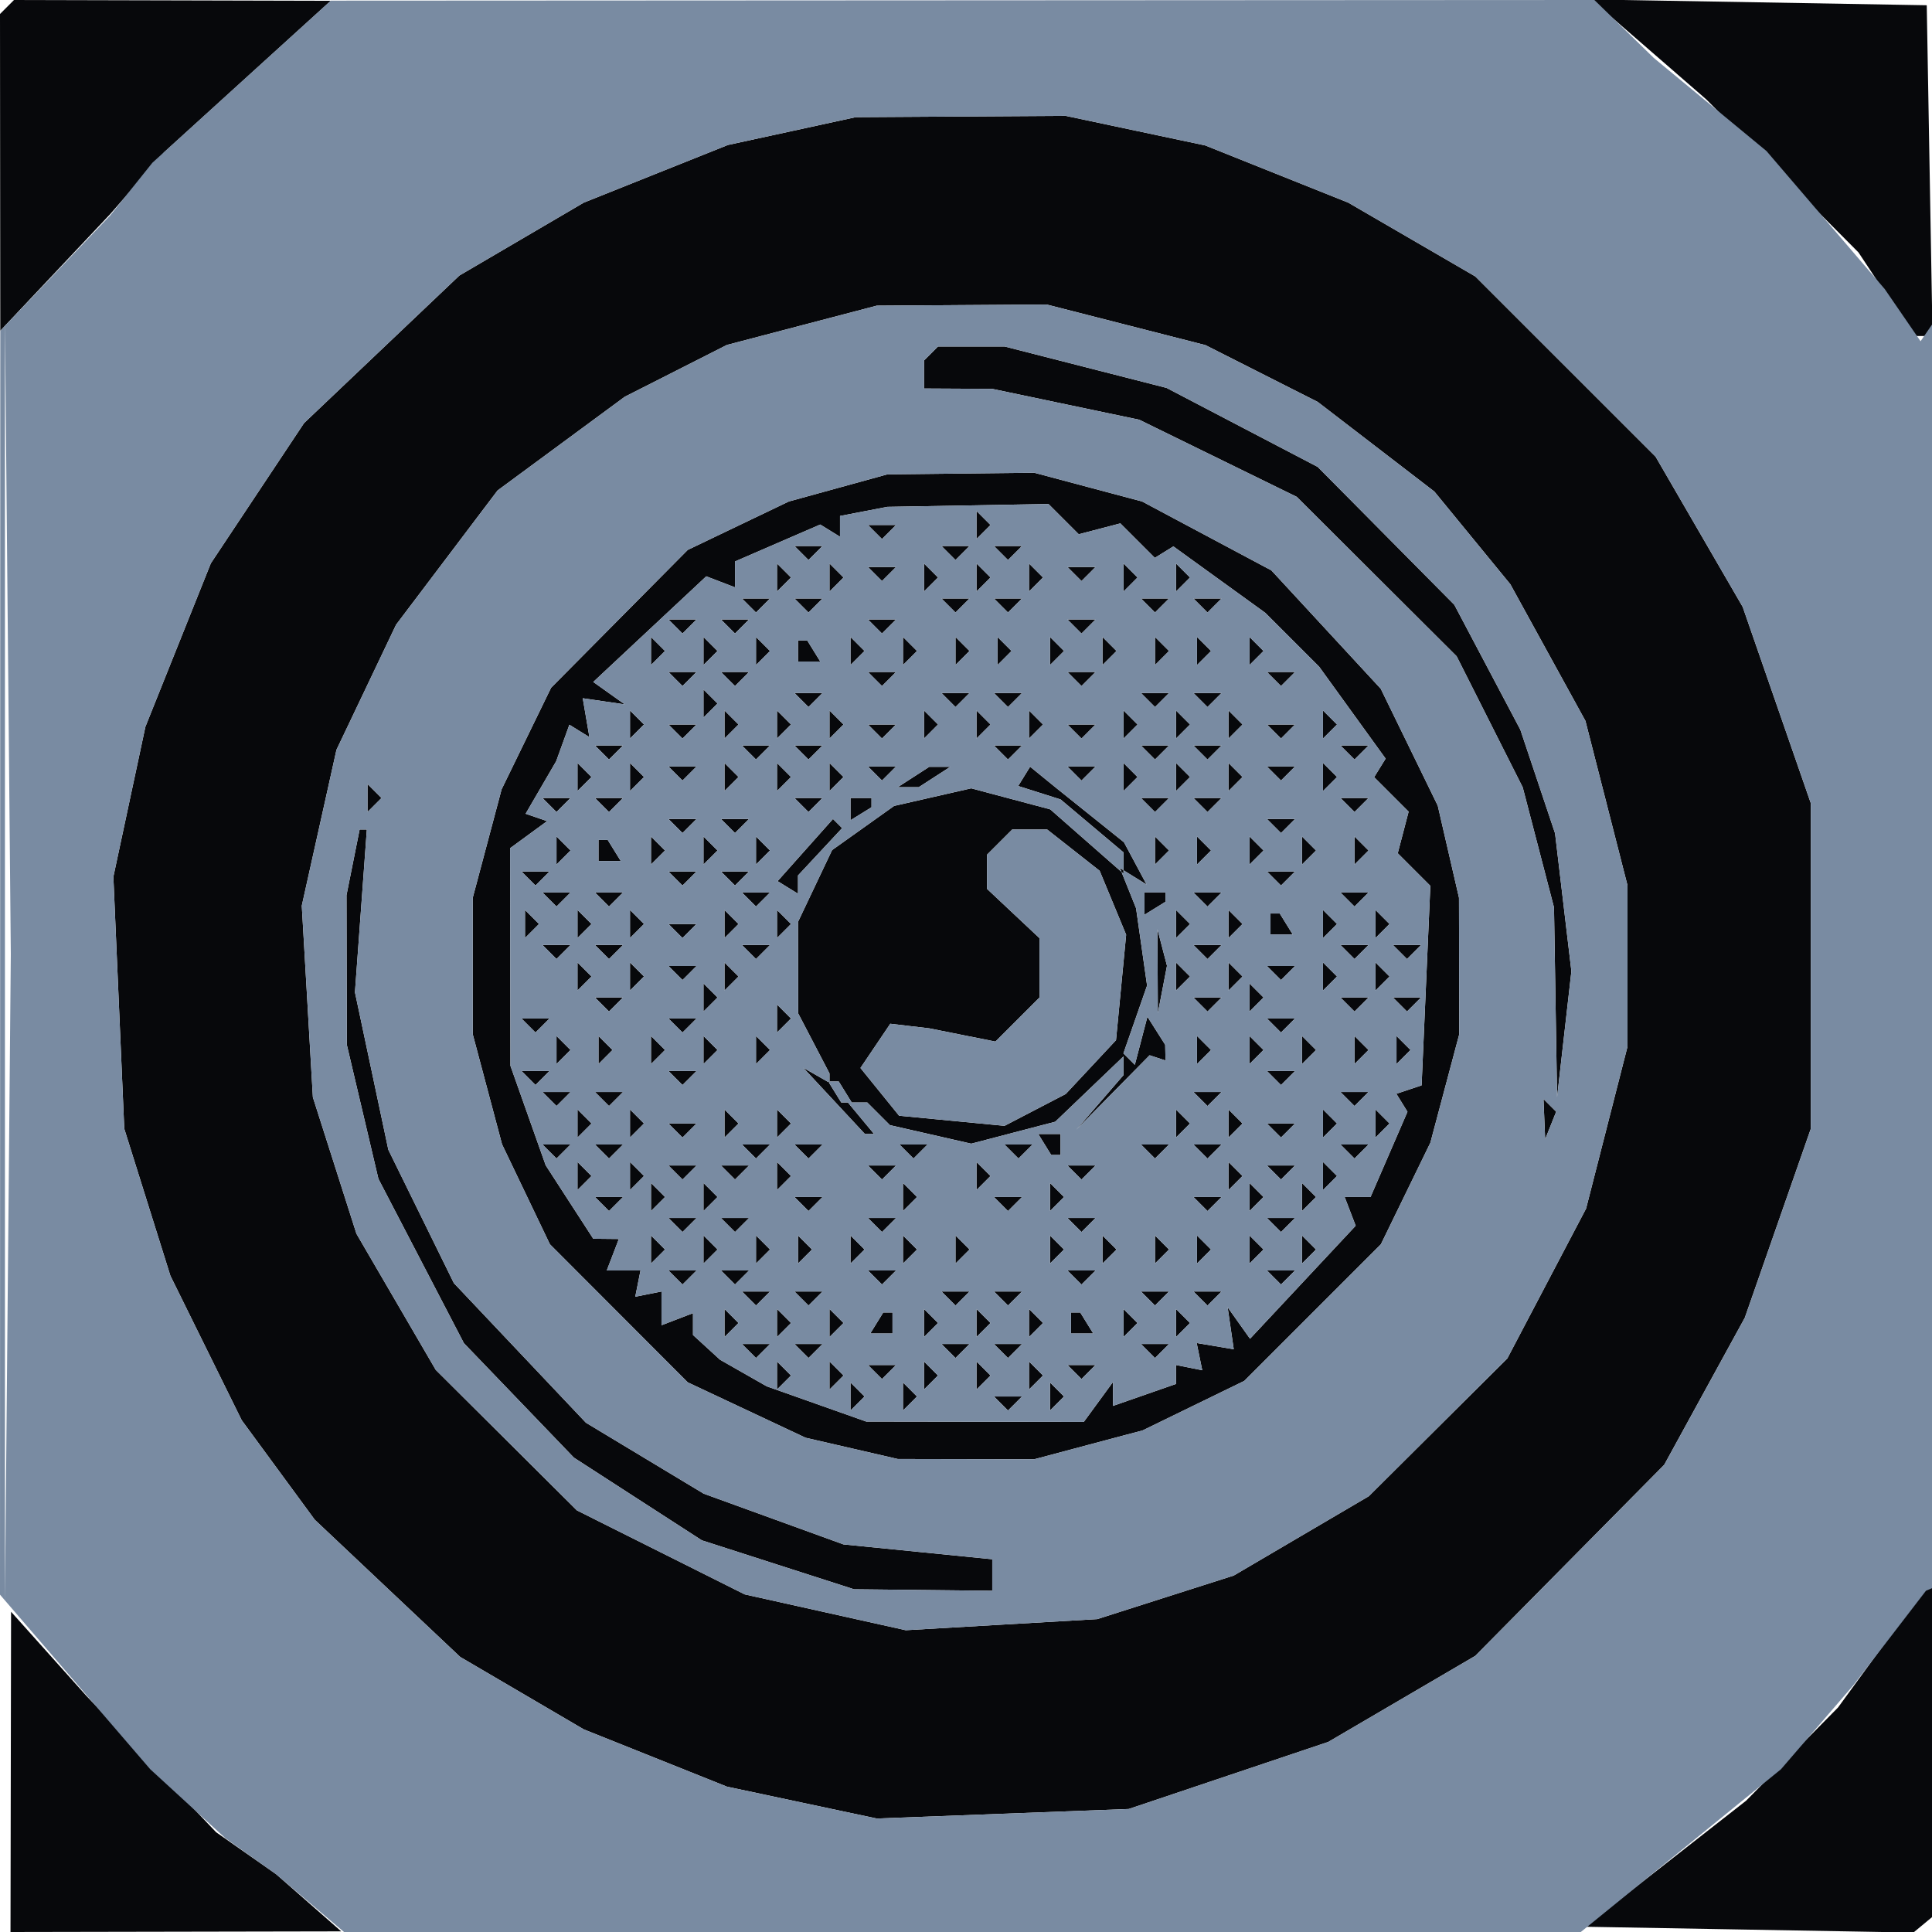 <svg xmlns="http://www.w3.org/2000/svg" width="184" height="184" viewBox="0 0 184 184" version="1.1"><path d="M 0.667 0.667 L -0 1.333 0.013 16.417 L 0.027 31.500 5.263 25.943 L 10.500 20.385 13.063 17.443 L 15.627 14.500 23.563 7.287 L 31.500 0.075 16.417 0.037 L 1.333 0 0.667 0.667 M 157.022 4.705 L 162.500 9.463 169.750 16.752 L 176.999 24.041 179.632 28.021 L 182.266 32 183.158 32 L 184.051 32 183.775 16.250 L 183.500 0.500 167.522 0.223 L 151.544 -0.053 157.022 4.705 M 75.408 12.484 L 69.316 13.810 62.458 16.554 L 55.600 19.297 49.676 22.769 L 43.752 26.241 36.355 33.267 L 28.958 40.294 24.519 46.971 L 20.080 53.648 16.964 61.430 L 13.848 69.213 12.323 76.356 L 10.798 83.500 11.317 95.500 L 11.836 107.500 14.032 114.500 L 16.228 121.500 19.623 128.379 L 23.019 135.258 26.497 139.996 L 29.976 144.735 36.903 151.270 L 43.831 157.805 49.715 161.254 L 55.600 164.703 62.415 167.429 L 69.230 170.156 76.365 171.674 L 83.500 173.192 95.500 172.738 L 107.500 172.284 117 169.091 L 126.500 165.898 133.500 161.800 L 140.500 157.702 149.500 148.601 L 158.500 139.500 162.336 132.500 L 166.172 125.500 169.315 116.500 L 172.458 107.500 172.458 92 L 172.458 76.500 169.214 67.149 L 165.971 57.799 161.825 50.649 L 157.680 43.500 149.090 34.912 L 140.500 26.325 134.450 22.811 L 128.400 19.297 121.593 16.574 L 114.786 13.851 108.143 12.443 L 101.500 11.035 91.500 11.097 L 81.500 11.159 75.408 12.484 M 76.362 30.981 L 69.224 32.853 64.362 35.320 L 59.500 37.786 53.443 42.249 L 47.387 46.711 42.553 53.106 L 37.720 59.500 34.882 65.457 L 32.044 71.413 30.393 78.837 L 28.741 86.261 29.270 95.381 L 29.798 104.500 31.873 111 L 33.947 117.500 37.724 123.983 L 41.500 130.466 48.222 137.157 L 54.943 143.847 62.935 147.847 L 70.926 151.847 78.594 153.553 L 86.261 155.259 95.381 154.730 L 104.500 154.202 111 152.127 L 117.500 150.053 123.930 146.276 L 130.360 142.500 136.957 135.938 L 143.554 129.377 147.305 122.239 L 151.056 115.101 153.028 107.391 L 155 99.680 155 92 L 155 84.320 152.997 76.487 L 150.993 68.654 147.418 62.149 L 143.842 55.644 140.225 51.229 L 136.607 46.815 131.054 42.547 L 125.500 38.279 120.154 35.574 L 114.808 32.869 107.244 30.935 L 99.680 29 91.590 29.055 L 83.500 29.110 76.362 30.981 M 88.667 33.667 L 88 34.333 88 35.667 L 88 37 91.250 37.017 L 94.500 37.035 101.500 38.504 L 108.500 39.974 116 43.646 L 123.500 47.318 131.114 54.909 L 138.728 62.500 141.875 68.743 L 145.022 74.986 146.511 80.703 L 148 86.420 148.147 95.460 L 148.294 104.500 148.975 98.500 L 149.657 92.500 148.879 85.934 L 148.101 79.367 146.449 74.434 L 144.797 69.500 141.652 63.549 L 138.507 57.598 132.004 51.035 L 125.500 44.471 118.300 40.708 L 111.101 36.944 103.391 34.972 L 95.680 33 92.507 33 L 89.333 33 88.667 33.667 M 79.813 46.470 L 75.126 47.761 70.313 50.066 L 65.500 52.372 58.992 58.936 L 52.485 65.500 50.129 70.336 L 47.773 75.173 46.399 80.336 L 45.024 85.500 45.024 92 L 45.024 98.500 46.420 103.744 L 47.816 108.988 50.094 113.744 L 52.372 118.500 58.936 125.076 L 65.500 131.652 71.112 134.290 L 76.724 136.928 81.112 137.939 L 85.500 138.951 92 138.964 L 98.500 138.976 103.664 137.601 L 108.827 136.227 113.664 133.871 L 118.500 131.515 125.008 125.008 L 131.515 118.500 133.871 113.664 L 136.227 108.827 137.601 103.664 L 138.976 98.500 138.964 92 L 138.951 85.500 137.940 81.115 L 136.929 76.729 134.215 71.162 L 131.500 65.594 126.292 59.959 L 121.084 54.323 114.924 51.040 L 108.763 47.757 103.632 46.390 L 98.500 45.024 91.500 45.101 L 84.500 45.179 79.813 46.470 M 82.250 48.706 L 80 49.139 80 50.129 L 80 51.118 79.059 50.536 L 78.118 49.955 74.059 51.713 L 70 53.472 70 54.705 L 70 55.937 68.631 55.412 L 67.263 54.887 61.881 59.918 L 56.500 64.949 58 66.016 L 59.500 67.083 57.500 66.792 L 55.500 66.500 55.817 68.350 L 56.134 70.201 55.181 69.612 L 54.227 69.022 53.598 70.761 L 52.968 72.500 51.513 75 L 50.059 77.500 51.082 77.851 L 52.106 78.202 50.343 79.491 L 48.580 80.780 48.596 91.140 L 48.612 101.500 50.291 106.242 L 51.971 110.983 54.235 114.479 L 56.500 117.975 57.719 117.988 L 58.937 118 58.362 119.500 L 57.786 121 59.393 121 L 61 121 60.750 122.250 L 60.500 123.500 61.750 123.250 L 63 123 63 124.607 L 63 126.214 64.500 125.638 L 66 125.063 66 126.103 L 66 127.143 67.289 128.321 L 68.577 129.500 70.801 130.766 L 73.024 132.032 77.762 133.710 L 82.500 135.388 92.860 135.404 L 103.220 135.420 104.610 133.519 L 106 131.618 106 132.757 L 106 133.896 109 132.850 L 112 131.804 112 130.902 L 112 130 113.250 130.250 L 114.500 130.500 114.234 129.203 L 113.968 127.905 115.734 128.203 L 117.500 128.500 117.208 126.500 L 116.917 124.500 117.984 126 L 119.051 127.500 124.082 122.119 L 129.113 116.737 128.588 115.369 L 128.063 114 129.295 114 L 130.528 114 132.287 109.941 L 134.045 105.882 133.516 105.026 L 132.988 104.171 134.189 103.770 L 135.391 103.370 135.807 93.867 L 136.223 84.365 134.671 82.814 L 133.119 81.262 133.637 79.280 L 134.155 77.298 132.514 75.657 L 130.872 74.015 131.418 73.133 L 131.964 72.250 128.801 67.875 L 125.638 63.500 123.069 60.931 L 120.500 58.362 116.125 55.199 L 111.750 52.036 110.867 52.582 L 109.985 53.128 108.343 51.486 L 106.702 49.845 104.720 50.363 L 102.738 50.881 101.298 49.441 L 99.857 48 92.179 48.136 L 84.500 48.272 82.250 48.706 M 93 50 L 93 51.333 93.667 50.667 L 94.333 50 93.667 49.333 L 93 48.667 93 50 M 83.333 50.667 L 84 51.333 84.667 50.667 L 85.333 50 84 50 L 82.667 50 83.333 50.667 M 76.333 52.667 L 77 53.333 77.667 52.667 L 78.333 52 77 52 L 75.667 52 76.333 52.667 M 90.333 52.667 L 91 53.333 91.667 52.667 L 92.333 52 91 52 L 89.667 52 90.333 52.667 M 95.333 52.667 L 96 53.333 96.667 52.667 L 97.333 52 96 52 L 94.667 52 95.333 52.667 M 74 55 L 74 56.333 74.667 55.667 L 75.333 55 74.667 54.333 L 74 53.667 74 55 M 79 55 L 79 56.333 79.667 55.667 L 80.333 55 79.667 54.333 L 79 53.667 79 55 M 83.333 54.667 L 84 55.333 84.667 54.667 L 85.333 54 84 54 L 82.667 54 83.333 54.667 M 88 55 L 88 56.333 88.667 55.667 L 89.333 55 88.667 54.333 L 88 53.667 88 55 M 93 55 L 93 56.333 93.667 55.667 L 94.333 55 93.667 54.333 L 93 53.667 93 55 M 98 55 L 98 56.333 98.667 55.667 L 99.333 55 98.667 54.333 L 98 53.667 98 55 M 102.333 54.667 L 103 55.333 103.667 54.667 L 104.333 54 103 54 L 101.667 54 102.333 54.667 M 107 55 L 107 56.333 107.667 55.667 L 108.333 55 107.667 54.333 L 107 53.667 107 55 M 112 55 L 112 56.333 112.667 55.667 L 113.333 55 112.667 54.333 L 112 53.667 112 55 M 71.333 57.667 L 72 58.333 72.667 57.667 L 73.333 57 72 57 L 70.667 57 71.333 57.667 M 76.333 57.667 L 77 58.333 77.667 57.667 L 78.333 57 77 57 L 75.667 57 76.333 57.667 M 90.333 57.667 L 91 58.333 91.667 57.667 L 92.333 57 91 57 L 89.667 57 90.333 57.667 M 95.333 57.667 L 96 58.333 96.667 57.667 L 97.333 57 96 57 L 94.667 57 95.333 57.667 M 109.333 57.667 L 110 58.333 110.667 57.667 L 111.333 57 110 57 L 108.667 57 109.333 57.667 M 114.333 57.667 L 115 58.333 115.667 57.667 L 116.333 57 115 57 L 113.667 57 114.333 57.667 M 64.333 59.667 L 65 60.333 65.667 59.667 L 66.333 59 65 59 L 63.667 59 64.333 59.667 M 69.333 59.667 L 70 60.333 70.667 59.667 L 71.333 59 70 59 L 68.667 59 69.333 59.667 M 83.333 59.667 L 84 60.333 84.667 59.667 L 85.333 59 84 59 L 82.667 59 83.333 59.667 M 102.333 59.667 L 103 60.333 103.667 59.667 L 104.333 59 103 59 L 101.667 59 102.333 59.667 M 62 62 L 62 63.333 62.667 62.667 L 63.333 62 62.667 61.333 L 62 60.667 62 62 M 67 62 L 67 63.333 67.667 62.667 L 68.333 62 67.667 61.333 L 67 60.667 67 62 M 72 62 L 72 63.333 72.667 62.667 L 73.333 62 72.667 61.333 L 72 60.667 72 62 M 76 62 L 76 63 77.059 63 L 78.118 63 77.500 62 L 76.882 61 76.441 61 L 76 61 76 62 M 81 62 L 81 63.333 81.667 62.667 L 82.333 62 81.667 61.333 L 81 60.667 81 62 M 86 62 L 86 63.333 86.667 62.667 L 87.333 62 86.667 61.333 L 86 60.667 86 62 M 91 62 L 91 63.333 91.667 62.667 L 92.333 62 91.667 61.333 L 91 60.667 91 62 M 95 62 L 95 63.333 95.667 62.667 L 96.333 62 95.667 61.333 L 95 60.667 95 62 M 100 62 L 100 63.333 100.667 62.667 L 101.333 62 100.667 61.333 L 100 60.667 100 62 M 105 62 L 105 63.333 105.667 62.667 L 106.333 62 105.667 61.333 L 105 60.667 105 62 M 110 62 L 110 63.333 110.667 62.667 L 111.333 62 110.667 61.333 L 110 60.667 110 62 M 114 62 L 114 63.333 114.667 62.667 L 115.333 62 114.667 61.333 L 114 60.667 114 62 M 119 62 L 119 63.333 119.667 62.667 L 120.333 62 119.667 61.333 L 119 60.667 119 62 M 64.333 64.667 L 65 65.333 65.667 64.667 L 66.333 64 65 64 L 63.667 64 64.333 64.667 M 69.333 64.667 L 70 65.333 70.667 64.667 L 71.333 64 70 64 L 68.667 64 69.333 64.667 M 83.333 64.667 L 84 65.333 84.667 64.667 L 85.333 64 84 64 L 82.667 64 83.333 64.667 M 102.333 64.667 L 103 65.333 103.667 64.667 L 104.333 64 103 64 L 101.667 64 102.333 64.667 M 121.333 64.667 L 122 65.333 122.667 64.667 L 123.333 64 122 64 L 120.667 64 121.333 64.667 M 67 67 L 67 68.333 67.667 67.667 L 68.333 67 67.667 66.333 L 67 65.667 67 67 M 76.333 66.667 L 77 67.333 77.667 66.667 L 78.333 66 77 66 L 75.667 66 76.333 66.667 M 90.333 66.667 L 91 67.333 91.667 66.667 L 92.333 66 91 66 L 89.667 66 90.333 66.667 M 95.333 66.667 L 96 67.333 96.667 66.667 L 97.333 66 96 66 L 94.667 66 95.333 66.667 M 109.333 66.667 L 110 67.333 110.667 66.667 L 111.333 66 110 66 L 108.667 66 109.333 66.667 M 114.333 66.667 L 115 67.333 115.667 66.667 L 116.333 66 115 66 L 113.667 66 114.333 66.667 M 60 69 L 60 70.333 60.667 69.667 L 61.333 69 60.667 68.333 L 60 67.667 60 69 M 69 69 L 69 70.333 69.667 69.667 L 70.333 69 69.667 68.333 L 69 67.667 69 69 M 74 69 L 74 70.333 74.667 69.667 L 75.333 69 74.667 68.333 L 74 67.667 74 69 M 79 69 L 79 70.333 79.667 69.667 L 80.333 69 79.667 68.333 L 79 67.667 79 69 M 88 69 L 88 70.333 88.667 69.667 L 89.333 69 88.667 68.333 L 88 67.667 88 69 M 93 69 L 93 70.333 93.667 69.667 L 94.333 69 93.667 68.333 L 93 67.667 93 69 M 98 69 L 98 70.333 98.667 69.667 L 99.333 69 98.667 68.333 L 98 67.667 98 69 M 107 69 L 107 70.333 107.667 69.667 L 108.333 69 107.667 68.333 L 107 67.667 107 69 M 112 69 L 112 70.333 112.667 69.667 L 113.333 69 112.667 68.333 L 112 67.667 112 69 M 117 69 L 117 70.333 117.667 69.667 L 118.333 69 117.667 68.333 L 117 67.667 117 69 M 126 69 L 126 70.333 126.667 69.667 L 127.333 69 126.667 68.333 L 126 67.667 126 69 M 64.333 69.667 L 65 70.333 65.667 69.667 L 66.333 69 65 69 L 63.667 69 64.333 69.667 M 83.333 69.667 L 84 70.333 84.667 69.667 L 85.333 69 84 69 L 82.667 69 83.333 69.667 M 102.333 69.667 L 103 70.333 103.667 69.667 L 104.333 69 103 69 L 101.667 69 102.333 69.667 M 121.333 69.667 L 122 70.333 122.667 69.667 L 123.333 69 122 69 L 120.667 69 121.333 69.667 M 57.333 71.667 L 58 72.333 58.667 71.667 L 59.333 71 58 71 L 56.667 71 57.333 71.667 M 71.333 71.667 L 72 72.333 72.667 71.667 L 73.333 71 72 71 L 70.667 71 71.333 71.667 M 76.333 71.667 L 77 72.333 77.667 71.667 L 78.333 71 77 71 L 75.667 71 76.333 71.667 M 95.333 71.667 L 96 72.333 96.667 71.667 L 97.333 71 96 71 L 94.667 71 95.333 71.667 M 109.333 71.667 L 110 72.333 110.667 71.667 L 111.333 71 110 71 L 108.667 71 109.333 71.667 M 114.333 71.667 L 115 72.333 115.667 71.667 L 116.333 71 115 71 L 113.667 71 114.333 71.667 M 128.333 71.667 L 129 72.333 129.667 71.667 L 130.333 71 129 71 L 127.667 71 128.333 71.667 M 55 74 L 55 75.333 55.667 74.667 L 56.333 74 55.667 73.333 L 55 72.667 55 74 M 60 74 L 60 75.333 60.667 74.667 L 61.333 74 60.667 73.333 L 60 72.667 60 74 M 64.333 73.667 L 65 74.333 65.667 73.667 L 66.333 73 65 73 L 63.667 73 64.333 73.667 M 69 74 L 69 75.333 69.667 74.667 L 70.333 74 69.667 73.333 L 69 72.667 69 74 M 74 74 L 74 75.333 74.667 74.667 L 75.333 74 74.667 73.333 L 74 72.667 74 74 M 79 74 L 79 75.333 79.667 74.667 L 80.333 74 79.667 73.333 L 79 72.667 79 74 M 83.333 73.667 L 84 74.333 84.667 73.667 L 85.333 73 84 73 L 82.667 73 83.333 73.667 M 87 74 L 85.500 74.969 86.500 74.969 L 87.500 74.969 89 74 L 90.500 73.031 89.500 73.031 L 88.500 73.031 87 74 M 97.538 73.938 L 96.971 74.856 98.991 75.497 L 101.011 76.138 104.005 78.658 L 107 81.178 107 82.192 L 107 83.207 103.513 80.146 L 100.026 77.084 96.263 76.081 L 92.500 75.078 88.826 75.916 L 85.153 76.755 82.200 78.858 L 79.247 80.961 77.623 84.381 L 76 87.802 76.006 92.151 L 76.012 96.500 77.506 99.364 L 79 102.229 79 102.673 L 79 103.118 77.750 102.404 L 76.500 101.691 79.437 104.845 L 82.374 108 82.810 108 L 83.245 108 82 106.500 L 80.755 105 81.678 105 L 82.600 105 83.678 106.078 L 84.755 107.155 88.628 108.039 L 92.500 108.922 96.500 107.876 L 100.500 106.831 103.750 103.719 L 107 100.608 107 101.499 L 107 102.391 104.750 104.992 L 102.500 107.593 105.994 104.046 L 109.487 100.500 110.244 100.750 L 111 101 110.985 100.250 L 110.969 99.500 110.123 98.165 L 109.277 96.831 108.678 99.122 L 108.079 101.413 107.535 100.868 L 106.991 100.324 108.118 97.092 L 109.245 93.860 108.721 90.180 L 108.197 86.500 107.429 84.586 L 106.660 82.672 107.930 83.457 L 109.200 84.241 108.122 82.229 L 107.045 80.216 103.773 77.593 L 100.500 74.970 99.303 73.995 L 98.106 73.020 97.538 73.938 M 102.333 73.667 L 103 74.333 103.667 73.667 L 104.333 73 103 73 L 101.667 73 102.333 73.667 M 107 74 L 107 75.333 107.667 74.667 L 108.333 74 107.667 73.333 L 107 72.667 107 74 M 112 74 L 112 75.333 112.667 74.667 L 113.333 74 112.667 73.333 L 112 72.667 112 74 M 117 74 L 117 75.333 117.667 74.667 L 118.333 74 117.667 73.333 L 117 72.667 117 74 M 121.333 73.667 L 122 74.333 122.667 73.667 L 123.333 73 122 73 L 120.667 73 121.333 73.667 M 126 74 L 126 75.333 126.667 74.667 L 127.333 74 126.667 73.333 L 126 72.667 126 74 M 35 76 L 35 77.333 35.667 76.667 L 36.333 76 35.667 75.333 L 35 74.667 35 76 M 52.333 76.667 L 53 77.333 53.667 76.667 L 54.333 76 53 76 L 51.667 76 52.333 76.667 M 57.333 76.667 L 58 77.333 58.667 76.667 L 59.333 76 58 76 L 56.667 76 57.333 76.667 M 76.333 76.667 L 77 77.333 77.667 76.667 L 78.333 76 77 76 L 75.667 76 76.333 76.667 M 81 77.059 L 81 78.118 82 77.500 L 83 76.882 83 76.441 L 83 76 82 76 L 81 76 81 77.059 M 109.333 76.667 L 110 77.333 110.667 76.667 L 111.333 76 110 76 L 108.667 76 109.333 76.667 M 114.333 76.667 L 115 77.333 115.667 76.667 L 116.333 76 115 76 L 113.667 76 114.333 76.667 M 128.333 76.667 L 129 77.333 129.667 76.667 L 130.333 76 129 76 L 127.667 76 128.333 76.667 M 64.333 78.667 L 65 79.333 65.667 78.667 L 66.333 78 65 78 L 63.667 78 64.333 78.667 M 69.333 78.667 L 70 79.333 70.667 78.667 L 71.333 78 70 78 L 68.667 78 69.333 78.667 M 76.695 80.958 L 74.058 83.918 75.029 84.518 L 76 85.118 76 84.248 L 76 83.377 78.101 81.122 L 80.201 78.868 79.766 78.433 L 79.332 77.999 76.695 80.958 M 121.333 78.667 L 122 79.333 122.667 78.667 L 123.333 78 122 78 L 120.667 78 121.333 78.667 M 33.625 82.125 L 33 85.250 33.015 92.375 L 33.030 99.500 34.535 105.886 L 36.040 112.272 40.111 120.096 L 44.181 127.920 49.418 133.370 L 54.655 138.820 60.750 142.760 L 66.845 146.699 74.090 149.029 L 81.335 151.358 87.917 151.429 L 94.500 151.500 94.500 150 L 94.500 148.500 87.414 147.793 L 80.328 147.086 73.672 144.670 L 67.017 142.254 61.411 138.877 L 55.805 135.500 49.514 128.850 L 43.224 122.199 40.104 115.850 L 36.985 109.500 35.395 102 L 33.804 94.500 34.371 86.750 L 34.937 79 34.594 79 L 34.250 79 33.625 82.125 M 95.200 80.200 L 94 81.400 94 83.026 L 94 84.651 96.500 87 L 99 89.349 99 92.174 L 99 95 96.901 97.099 L 94.802 99.198 91.651 98.568 L 88.500 97.937 86.644 97.719 L 84.789 97.500 83.368 99.606 L 81.947 101.713 83.787 103.985 L 85.627 106.258 90.648 106.740 L 95.669 107.223 98.584 105.706 L 101.500 104.190 103.894 101.628 L 106.287 99.065 106.770 94.044 L 107.252 89.023 105.991 85.978 L 104.729 82.932 102.230 80.966 L 99.730 79 98.065 79 L 96.400 79 95.200 80.200 M 53 81 L 53 82.333 53.667 81.667 L 54.333 81 53.667 80.333 L 53 79.667 53 81 M 57 81 L 57 82 58.059 82 L 59.118 82 58.500 81 L 57.882 80 57.441 80 L 57 80 57 81 M 62 81 L 62 82.333 62.667 81.667 L 63.333 81 62.667 80.333 L 62 79.667 62 81 M 67 81 L 67 82.333 67.667 81.667 L 68.333 81 67.667 80.333 L 67 79.667 67 81 M 72 81 L 72 82.333 72.667 81.667 L 73.333 81 72.667 80.333 L 72 79.667 72 81 M 110 81 L 110 82.333 110.667 81.667 L 111.333 81 110.667 80.333 L 110 79.667 110 81 M 114 81 L 114 82.333 114.667 81.667 L 115.333 81 114.667 80.333 L 114 79.667 114 81 M 119 81 L 119 82.333 119.667 81.667 L 120.333 81 119.667 80.333 L 119 79.667 119 81 M 124 81 L 124 82.333 124.667 81.667 L 125.333 81 124.667 80.333 L 124 79.667 124 81 M 129 81 L 129 82.333 129.667 81.667 L 130.333 81 129.667 80.333 L 129 79.667 129 81 M 50.333 83.667 L 51 84.333 51.667 83.667 L 52.333 83 51 83 L 49.667 83 50.333 83.667 M 64.333 83.667 L 65 84.333 65.667 83.667 L 66.333 83 65 83 L 63.667 83 64.333 83.667 M 69.333 83.667 L 70 84.333 70.667 83.667 L 71.333 83 70 83 L 68.667 83 69.333 83.667 M 121.333 83.667 L 122 84.333 122.667 83.667 L 123.333 83 122 83 L 120.667 83 121.333 83.667 M 52.333 85.667 L 53 86.333 53.667 85.667 L 54.333 85 53 85 L 51.667 85 52.333 85.667 M 57.333 85.667 L 58 86.333 58.667 85.667 L 59.333 85 58 85 L 56.667 85 57.333 85.667 M 71.333 85.667 L 72 86.333 72.667 85.667 L 73.333 85 72 85 L 70.667 85 71.333 85.667 M 109 86.059 L 109 87.118 110 86.500 L 111 85.882 111 85.441 L 111 85 110 85 L 109 85 109 86.059 M 114.333 85.667 L 115 86.333 115.667 85.667 L 116.333 85 115 85 L 113.667 85 114.333 85.667 M 128.333 85.667 L 129 86.333 129.667 85.667 L 130.333 85 129 85 L 127.667 85 128.333 85.667 M 50 88 L 50 89.333 50.667 88.667 L 51.333 88 50.667 87.333 L 50 86.667 50 88 M 55 88 L 55 89.333 55.667 88.667 L 56.333 88 55.667 87.333 L 55 86.667 55 88 M 60 88 L 60 89.333 60.667 88.667 L 61.333 88 60.667 87.333 L 60 86.667 60 88 M 69 88 L 69 89.333 69.667 88.667 L 70.333 88 69.667 87.333 L 69 86.667 69 88 M 74 88 L 74 89.333 74.667 88.667 L 75.333 88 74.667 87.333 L 74 86.667 74 88 M 112 88 L 112 89.333 112.667 88.667 L 113.333 88 112.667 87.333 L 112 86.667 112 88 M 117 88 L 117 89.333 117.667 88.667 L 118.333 88 117.667 87.333 L 117 86.667 117 88 M 121 88 L 121 89 122.059 89 L 123.118 89 122.500 88 L 121.882 87 121.441 87 L 121 87 121 88 M 126 88 L 126 89.333 126.667 88.667 L 127.333 88 126.667 87.333 L 126 86.667 126 88 M 131 88 L 131 89.333 131.667 88.667 L 132.333 88 131.667 87.333 L 131 86.667 131 88 M 64.333 88.667 L 65 89.333 65.667 88.667 L 66.333 88 65 88 L 63.667 88 64.333 88.667 M 110.252 92.500 L 110.272 96.500 110.707 94.238 L 111.142 91.977 110.687 90.238 L 110.232 88.500 110.252 92.500 M 52.333 90.667 L 53 91.333 53.667 90.667 L 54.333 90 53 90 L 51.667 90 52.333 90.667 M 57.333 90.667 L 58 91.333 58.667 90.667 L 59.333 90 58 90 L 56.667 90 57.333 90.667 M 71.333 90.667 L 72 91.333 72.667 90.667 L 73.333 90 72 90 L 70.667 90 71.333 90.667 M 114.333 90.667 L 115 91.333 115.667 90.667 L 116.333 90 115 90 L 113.667 90 114.333 90.667 M 128.333 90.667 L 129 91.333 129.667 90.667 L 130.333 90 129 90 L 127.667 90 128.333 90.667 M 133.333 90.667 L 134 91.333 134.667 90.667 L 135.333 90 134 90 L 132.667 90 133.333 90.667 M 55 93 L 55 94.333 55.667 93.667 L 56.333 93 55.667 92.333 L 55 91.667 55 93 M 60 93 L 60 94.333 60.667 93.667 L 61.333 93 60.667 92.333 L 60 91.667 60 93 M 64.333 92.667 L 65 93.333 65.667 92.667 L 66.333 92 65 92 L 63.667 92 64.333 92.667 M 69 93 L 69 94.333 69.667 93.667 L 70.333 93 69.667 92.333 L 69 91.667 69 93 M 112 93 L 112 94.333 112.667 93.667 L 113.333 93 112.667 92.333 L 112 91.667 112 93 M 117 93 L 117 94.333 117.667 93.667 L 118.333 93 117.667 92.333 L 117 91.667 117 93 M 121.333 92.667 L 122 93.333 122.667 92.667 L 123.333 92 122 92 L 120.667 92 121.333 92.667 M 126 93 L 126 94.333 126.667 93.667 L 127.333 93 126.667 92.333 L 126 91.667 126 93 M 131 93 L 131 94.333 131.667 93.667 L 132.333 93 131.667 92.333 L 131 91.667 131 93 M 67 95 L 67 96.333 67.667 95.667 L 68.333 95 67.667 94.333 L 67 93.667 67 95 M 119 95 L 119 96.333 119.667 95.667 L 120.333 95 119.667 94.333 L 119 93.667 119 95 M 57.333 95.667 L 58 96.333 58.667 95.667 L 59.333 95 58 95 L 56.667 95 57.333 95.667 M 114.333 95.667 L 115 96.333 115.667 95.667 L 116.333 95 115 95 L 113.667 95 114.333 95.667 M 128.333 95.667 L 129 96.333 129.667 95.667 L 130.333 95 129 95 L 127.667 95 128.333 95.667 M 133.333 95.667 L 134 96.333 134.667 95.667 L 135.333 95 134 95 L 132.667 95 133.333 95.667 M 74 97 L 74 98.333 74.667 97.667 L 75.333 97 74.667 96.333 L 74 95.667 74 97 M 50.333 97.667 L 51 98.333 51.667 97.667 L 52.333 97 51 97 L 49.667 97 50.333 97.667 M 64.333 97.667 L 65 98.333 65.667 97.667 L 66.333 97 65 97 L 63.667 97 64.333 97.667 M 121.333 97.667 L 122 98.333 122.667 97.667 L 123.333 97 122 97 L 120.667 97 121.333 97.667 M 53 100 L 53 101.333 53.667 100.667 L 54.333 100 53.667 99.333 L 53 98.667 53 100 M 57 100 L 57 101.333 57.667 100.667 L 58.333 100 57.667 99.333 L 57 98.667 57 100 M 62 100 L 62 101.333 62.667 100.667 L 63.333 100 62.667 99.333 L 62 98.667 62 100 M 67 100 L 67 101.333 67.667 100.667 L 68.333 100 67.667 99.333 L 67 98.667 67 100 M 72 100 L 72 101.333 72.667 100.667 L 73.333 100 72.667 99.333 L 72 98.667 72 100 M 114 100 L 114 101.333 114.667 100.667 L 115.333 100 114.667 99.333 L 114 98.667 114 100 M 119 100 L 119 101.333 119.667 100.667 L 120.333 100 119.667 99.333 L 119 98.667 119 100 M 124 100 L 124 101.333 124.667 100.667 L 125.333 100 124.667 99.333 L 124 98.667 124 100 M 129 100 L 129 101.333 129.667 100.667 L 130.333 100 129.667 99.333 L 129 98.667 129 100 M 133 100 L 133 101.333 133.667 100.667 L 134.333 100 133.667 99.333 L 133 98.667 133 100 M 50.333 102.667 L 51 103.333 51.667 102.667 L 52.333 102 51 102 L 49.667 102 50.333 102.667 M 64.333 102.667 L 65 103.333 65.667 102.667 L 66.333 102 65 102 L 63.667 102 64.333 102.667 M 121.333 102.667 L 122 103.333 122.667 102.667 L 123.333 102 122 102 L 120.667 102 121.333 102.667 M 79.500 104 L 80.118 105 80.618 105 L 81.118 105 80.500 104 L 79.882 103 79.382 103 L 78.882 103 79.500 104 M 52.333 104.667 L 53 105.333 53.667 104.667 L 54.333 104 53 104 L 51.667 104 52.333 104.667 M 57.333 104.667 L 58 105.333 58.667 104.667 L 59.333 104 58 104 L 56.667 104 57.333 104.667 M 114.333 104.667 L 115 105.333 115.667 104.667 L 116.333 104 115 104 L 113.667 104 114.333 104.667 M 128.333 104.667 L 129 105.333 129.667 104.667 L 130.333 104 129 104 L 127.667 104 128.333 104.667 M 147.079 106.583 L 147.158 108.500 147.683 107.188 L 148.208 105.875 147.604 105.271 L 147 104.667 147.079 106.583 M 55 107 L 55 108.333 55.667 107.667 L 56.333 107 55.667 106.333 L 55 105.667 55 107 M 60 107 L 60 108.333 60.667 107.667 L 61.333 107 60.667 106.333 L 60 105.667 60 107 M 69 107 L 69 108.333 69.667 107.667 L 70.333 107 69.667 106.333 L 69 105.667 69 107 M 74 107 L 74 108.333 74.667 107.667 L 75.333 107 74.667 106.333 L 74 105.667 74 107 M 112 107 L 112 108.333 112.667 107.667 L 113.333 107 112.667 106.333 L 112 105.667 112 107 M 117 107 L 117 108.333 117.667 107.667 L 118.333 107 117.667 106.333 L 117 105.667 117 107 M 126 107 L 126 108.333 126.667 107.667 L 127.333 107 126.667 106.333 L 126 105.667 126 107 M 131 107 L 131 108.333 131.667 107.667 L 132.333 107 131.667 106.333 L 131 105.667 131 107 M 64.333 107.667 L 65 108.333 65.667 107.667 L 66.333 107 65 107 L 63.667 107 64.333 107.667 M 121.333 107.667 L 122 108.333 122.667 107.667 L 123.333 107 122 107 L 120.667 107 121.333 107.667 M 99.500 109 L 100.118 110 100.559 110 L 101 110 101 109 L 101 108 99.941 108 L 98.882 108 99.500 109 M 52.333 109.667 L 53 110.333 53.667 109.667 L 54.333 109 53 109 L 51.667 109 52.333 109.667 M 57.333 109.667 L 58 110.333 58.667 109.667 L 59.333 109 58 109 L 56.667 109 57.333 109.667 M 71.333 109.667 L 72 110.333 72.667 109.667 L 73.333 109 72 109 L 70.667 109 71.333 109.667 M 76.333 109.667 L 77 110.333 77.667 109.667 L 78.333 109 77 109 L 75.667 109 76.333 109.667 M 86.333 109.667 L 87 110.333 87.667 109.667 L 88.333 109 87 109 L 85.667 109 86.333 109.667 M 96.333 109.667 L 97 110.333 97.667 109.667 L 98.333 109 97 109 L 95.667 109 96.333 109.667 M 109.333 109.667 L 110 110.333 110.667 109.667 L 111.333 109 110 109 L 108.667 109 109.333 109.667 M 114.333 109.667 L 115 110.333 115.667 109.667 L 116.333 109 115 109 L 113.667 109 114.333 109.667 M 128.333 109.667 L 129 110.333 129.667 109.667 L 130.333 109 129 109 L 127.667 109 128.333 109.667 M 55 112 L 55 113.333 55.667 112.667 L 56.333 112 55.667 111.333 L 55 110.667 55 112 M 60 112 L 60 113.333 60.667 112.667 L 61.333 112 60.667 111.333 L 60 110.667 60 112 M 64.333 111.667 L 65 112.333 65.667 111.667 L 66.333 111 65 111 L 63.667 111 64.333 111.667 M 69.333 111.667 L 70 112.333 70.667 111.667 L 71.333 111 70 111 L 68.667 111 69.333 111.667 M 74 112 L 74 113.333 74.667 112.667 L 75.333 112 74.667 111.333 L 74 110.667 74 112 M 83.333 111.667 L 84 112.333 84.667 111.667 L 85.333 111 84 111 L 82.667 111 83.333 111.667 M 93 112 L 93 113.333 93.667 112.667 L 94.333 112 93.667 111.333 L 93 110.667 93 112 M 102.333 111.667 L 103 112.333 103.667 111.667 L 104.333 111 103 111 L 101.667 111 102.333 111.667 M 117 112 L 117 113.333 117.667 112.667 L 118.333 112 117.667 111.333 L 117 110.667 117 112 M 121.333 111.667 L 122 112.333 122.667 111.667 L 123.333 111 122 111 L 120.667 111 121.333 111.667 M 126 112 L 126 113.333 126.667 112.667 L 127.333 112 126.667 111.333 L 126 110.667 126 112 M 62 114 L 62 115.333 62.667 114.667 L 63.333 114 62.667 113.333 L 62 112.667 62 114 M 67 114 L 67 115.333 67.667 114.667 L 68.333 114 67.667 113.333 L 67 112.667 67 114 M 86 114 L 86 115.333 86.667 114.667 L 87.333 114 86.667 113.333 L 86 112.667 86 114 M 100 114 L 100 115.333 100.667 114.667 L 101.333 114 100.667 113.333 L 100 112.667 100 114 M 119 114 L 119 115.333 119.667 114.667 L 120.333 114 119.667 113.333 L 119 112.667 119 114 M 124 114 L 124 115.333 124.667 114.667 L 125.333 114 124.667 113.333 L 124 112.667 124 114 M 57.333 114.667 L 58 115.333 58.667 114.667 L 59.333 114 58 114 L 56.667 114 57.333 114.667 M 76.333 114.667 L 77 115.333 77.667 114.667 L 78.333 114 77 114 L 75.667 114 76.333 114.667 M 95.333 114.667 L 96 115.333 96.667 114.667 L 97.333 114 96 114 L 94.667 114 95.333 114.667 M 114.333 114.667 L 115 115.333 115.667 114.667 L 116.333 114 115 114 L 113.667 114 114.333 114.667 M 64.333 116.667 L 65 117.333 65.667 116.667 L 66.333 116 65 116 L 63.667 116 64.333 116.667 M 69.333 116.667 L 70 117.333 70.667 116.667 L 71.333 116 70 116 L 68.667 116 69.333 116.667 M 83.333 116.667 L 84 117.333 84.667 116.667 L 85.333 116 84 116 L 82.667 116 83.333 116.667 M 102.333 116.667 L 103 117.333 103.667 116.667 L 104.333 116 103 116 L 101.667 116 102.333 116.667 M 121.333 116.667 L 122 117.333 122.667 116.667 L 123.333 116 122 116 L 120.667 116 121.333 116.667 M 62 119 L 62 120.333 62.667 119.667 L 63.333 119 62.667 118.333 L 62 117.667 62 119 M 67 119 L 67 120.333 67.667 119.667 L 68.333 119 67.667 118.333 L 67 117.667 67 119 M 72 119 L 72 120.333 72.667 119.667 L 73.333 119 72.667 118.333 L 72 117.667 72 119 M 76 119 L 76 120.333 76.667 119.667 L 77.333 119 76.667 118.333 L 76 117.667 76 119 M 81 119 L 81 120.333 81.667 119.667 L 82.333 119 81.667 118.333 L 81 117.667 81 119 M 86 119 L 86 120.333 86.667 119.667 L 87.333 119 86.667 118.333 L 86 117.667 86 119 M 91 119 L 91 120.333 91.667 119.667 L 92.333 119 91.667 118.333 L 91 117.667 91 119 M 100 119 L 100 120.333 100.667 119.667 L 101.333 119 100.667 118.333 L 100 117.667 100 119 M 105 119 L 105 120.333 105.667 119.667 L 106.333 119 105.667 118.333 L 105 117.667 105 119 M 110 119 L 110 120.333 110.667 119.667 L 111.333 119 110.667 118.333 L 110 117.667 110 119 M 114 119 L 114 120.333 114.667 119.667 L 115.333 119 114.667 118.333 L 114 117.667 114 119 M 119 119 L 119 120.333 119.667 119.667 L 120.333 119 119.667 118.333 L 119 117.667 119 119 M 124 119 L 124 120.333 124.667 119.667 L 125.333 119 124.667 118.333 L 124 117.667 124 119 M 64.333 121.667 L 65 122.333 65.667 121.667 L 66.333 121 65 121 L 63.667 121 64.333 121.667 M 69.333 121.667 L 70 122.333 70.667 121.667 L 71.333 121 70 121 L 68.667 121 69.333 121.667 M 83.333 121.667 L 84 122.333 84.667 121.667 L 85.333 121 84 121 L 82.667 121 83.333 121.667 M 102.333 121.667 L 103 122.333 103.667 121.667 L 104.333 121 103 121 L 101.667 121 102.333 121.667 M 121.333 121.667 L 122 122.333 122.667 121.667 L 123.333 121 122 121 L 120.667 121 121.333 121.667 M 71.333 123.667 L 72 124.333 72.667 123.667 L 73.333 123 72 123 L 70.667 123 71.333 123.667 M 76.333 123.667 L 77 124.333 77.667 123.667 L 78.333 123 77 123 L 75.667 123 76.333 123.667 M 90.333 123.667 L 91 124.333 91.667 123.667 L 92.333 123 91 123 L 89.667 123 90.333 123.667 M 95.333 123.667 L 96 124.333 96.667 123.667 L 97.333 123 96 123 L 94.667 123 95.333 123.667 M 109.333 123.667 L 110 124.333 110.667 123.667 L 111.333 123 110 123 L 108.667 123 109.333 123.667 M 114.333 123.667 L 115 124.333 115.667 123.667 L 116.333 123 115 123 L 113.667 123 114.333 123.667 M 69 126 L 69 127.333 69.667 126.667 L 70.333 126 69.667 125.333 L 69 124.667 69 126 M 74 126 L 74 127.333 74.667 126.667 L 75.333 126 74.667 125.333 L 74 124.667 74 126 M 79 126 L 79 127.333 79.667 126.667 L 80.333 126 79.667 125.333 L 79 124.667 79 126 M 83.500 126 L 82.882 127 83.941 127 L 85 127 85 126 L 85 125 84.559 125 L 84.118 125 83.500 126 M 88 126 L 88 127.333 88.667 126.667 L 89.333 126 88.667 125.333 L 88 124.667 88 126 M 93 126 L 93 127.333 93.667 126.667 L 94.333 126 93.667 125.333 L 93 124.667 93 126 M 98 126 L 98 127.333 98.667 126.667 L 99.333 126 98.667 125.333 L 98 124.667 98 126 M 102 126 L 102 127 103.059 127 L 104.118 127 103.500 126 L 102.882 125 102.441 125 L 102 125 102 126 M 107 126 L 107 127.333 107.667 126.667 L 108.333 126 107.667 125.333 L 107 124.667 107 126 M 112 126 L 112 127.333 112.667 126.667 L 113.333 126 112.667 125.333 L 112 124.667 112 126 M 71.333 128.667 L 72 129.333 72.667 128.667 L 73.333 128 72 128 L 70.667 128 71.333 128.667 M 76.333 128.667 L 77 129.333 77.667 128.667 L 78.333 128 77 128 L 75.667 128 76.333 128.667 M 90.333 128.667 L 91 129.333 91.667 128.667 L 92.333 128 91 128 L 89.667 128 90.333 128.667 M 95.333 128.667 L 96 129.333 96.667 128.667 L 97.333 128 96 128 L 94.667 128 95.333 128.667 M 109.333 128.667 L 110 129.333 110.667 128.667 L 111.333 128 110 128 L 108.667 128 109.333 128.667 M 74 131 L 74 132.333 74.667 131.667 L 75.333 131 74.667 130.333 L 74 129.667 74 131 M 79 131 L 79 132.333 79.667 131.667 L 80.333 131 79.667 130.333 L 79 129.667 79 131 M 83.333 130.667 L 84 131.333 84.667 130.667 L 85.333 130 84 130 L 82.667 130 83.333 130.667 M 88 131 L 88 132.333 88.667 131.667 L 89.333 131 88.667 130.333 L 88 129.667 88 131 M 93 131 L 93 132.333 93.667 131.667 L 94.333 131 93.667 130.333 L 93 129.667 93 131 M 98 131 L 98 132.333 98.667 131.667 L 99.333 131 98.667 130.333 L 98 129.667 98 131 M 102.333 130.667 L 103 131.333 103.667 130.667 L 104.333 130 103 130 L 101.667 130 102.333 130.667 M 81 133 L 81 134.333 81.667 133.667 L 82.333 133 81.667 132.333 L 81 131.667 81 133 M 86 133 L 86 134.333 86.667 133.667 L 87.333 133 86.667 132.333 L 86 131.667 86 133 M 100 133 L 100 134.333 100.667 133.667 L 101.333 133 100.667 132.333 L 100 131.667 100 133 M 95.333 133.667 L 96 134.333 96.667 133.667 L 97.333 133 96 133 L 94.667 133 95.333 133.667 M 179.276 156.819 L 175.052 162.617 170.672 167.059 L 166.291 171.500 158.626 177.500 L 150.961 183.500 166.597 183.776 L 182.232 184.052 183.616 182.904 L 185 181.755 185 166.378 L 185 151 184.250 151.010 L 183.500 151.020 179.276 156.819 M 1.027 168.750 L 1 184 16.750 183.971 L 32.500 183.941 29.403 181.221 L 26.306 178.500 23.446 176.500 L 20.586 174.500 14.402 168 L 8.218 161.500 4.636 157.500 L 1.054 153.500 1.027 168.750" stroke="none" fill="#07080b" fill-rule="evenodd"/><path d="M 23.007 7.781 L 14.513 15.500 12.511 18 L 10.508 20.500 5.268 26 L 0.027 31.500 0.013 91.686 L 0 151.873 7.155 160.186 L 14.309 168.500 17.891 171.787 L 21.472 175.074 23.880 176.787 L 26.289 178.500 29.526 181.250 L 32.764 184 91.659 184 L 150.554 184 160.085 176.250 L 169.616 168.500 173.063 164.500 L 176.509 160.500 179.968 156 L 183.426 151.500 184.213 151.167 L 185 150.833 184.985 90.167 L 184.969 29.500 183.941 31 L 182.912 32.500 181.206 30.015 L 179.500 27.531 173.869 20.958 L 168.239 14.386 162.869 9.950 L 157.500 5.514 154.673 2.757 L 151.846 0 91.673 0.031 L 31.500 0.062 23.007 7.781 M 75.408 12.484 L 69.316 13.810 62.458 16.554 L 55.600 19.297 49.676 22.769 L 43.752 26.241 36.355 33.267 L 28.958 40.294 24.519 46.971 L 20.080 53.648 16.964 61.430 L 13.848 69.213 12.323 76.356 L 10.798 83.500 11.317 95.500 L 11.836 107.500 14.032 114.500 L 16.228 121.500 19.623 128.379 L 23.019 135.258 26.497 139.996 L 29.976 144.735 36.903 151.270 L 43.831 157.805 49.715 161.254 L 55.600 164.703 62.415 167.429 L 69.230 170.156 76.365 171.674 L 83.500 173.192 95.500 172.738 L 107.500 172.284 117 169.091 L 126.500 165.898 133.500 161.800 L 140.500 157.702 149.500 148.601 L 158.500 139.500 162.336 132.500 L 166.172 125.500 169.315 116.500 L 172.458 107.500 172.458 92 L 172.458 76.500 169.214 67.149 L 165.971 57.799 161.825 50.649 L 157.680 43.500 149.090 34.912 L 140.500 26.325 134.450 22.811 L 128.400 19.297 121.593 16.574 L 114.786 13.851 108.143 12.443 L 101.500 11.035 91.500 11.097 L 81.500 11.159 75.408 12.484 M 76.362 30.981 L 69.224 32.853 64.362 35.320 L 59.500 37.786 53.443 42.249 L 47.387 46.711 42.553 53.106 L 37.720 59.500 34.882 65.457 L 32.044 71.413 30.393 78.837 L 28.741 86.261 29.270 95.381 L 29.798 104.500 31.873 111 L 33.947 117.500 37.724 123.983 L 41.500 130.466 48.222 137.157 L 54.943 143.847 62.935 147.847 L 70.926 151.847 78.594 153.553 L 86.261 155.259 95.381 154.730 L 104.500 154.202 111 152.127 L 117.500 150.053 123.930 146.276 L 130.360 142.500 136.957 135.938 L 143.554 129.377 147.305 122.239 L 151.056 115.101 153.028 107.391 L 155 99.680 155 92 L 155 84.320 152.997 76.487 L 150.993 68.654 147.418 62.149 L 143.842 55.644 140.225 51.229 L 136.607 46.815 131.054 42.547 L 125.500 38.279 120.154 35.574 L 114.808 32.869 107.244 30.935 L 99.680 29 91.590 29.055 L 83.500 29.110 76.362 30.981 M 0.470 91.500 L 0.470 152.500 0.750 121.678 L 1.029 90.856 0.749 60.678 L 0.470 30.500 0.470 91.500 M 88.667 33.667 L 88 34.333 88 35.667 L 88 37 91.250 37.017 L 94.500 37.035 101.500 38.504 L 108.500 39.974 116 43.646 L 123.500 47.318 131.114 54.909 L 138.728 62.500 141.875 68.743 L 145.022 74.986 146.511 80.703 L 148 86.420 148.147 95.460 L 148.294 104.500 148.975 98.500 L 149.657 92.500 148.879 85.934 L 148.101 79.367 146.449 74.434 L 144.797 69.500 141.652 63.549 L 138.507 57.598 132.004 51.035 L 125.500 44.471 118.300 40.708 L 111.101 36.944 103.391 34.972 L 95.680 33 92.507 33 L 89.333 33 88.667 33.667 M 79.813 46.470 L 75.126 47.761 70.313 50.066 L 65.500 52.372 58.992 58.936 L 52.485 65.500 50.129 70.336 L 47.773 75.173 46.399 80.336 L 45.024 85.500 45.024 92 L 45.024 98.500 46.420 103.744 L 47.816 108.988 50.094 113.744 L 52.372 118.500 58.936 125.076 L 65.500 131.652 71.112 134.290 L 76.724 136.928 81.112 137.939 L 85.500 138.951 92 138.964 L 98.500 138.976 103.664 137.601 L 108.827 136.227 113.664 133.871 L 118.500 131.515 125.008 125.008 L 131.515 118.500 133.871 113.664 L 136.227 108.827 137.601 103.664 L 138.976 98.500 138.964 92 L 138.951 85.500 137.940 81.115 L 136.929 76.729 134.215 71.162 L 131.500 65.594 126.292 59.959 L 121.084 54.323 114.924 51.040 L 108.763 47.757 103.632 46.390 L 98.500 45.024 91.500 45.101 L 84.500 45.179 79.813 46.470 M 82.250 48.706 L 80 49.139 80 50.129 L 80 51.118 79.059 50.536 L 78.118 49.955 74.059 51.713 L 70 53.472 70 54.705 L 70 55.937 68.631 55.412 L 67.263 54.887 61.881 59.918 L 56.500 64.949 58 66.016 L 59.500 67.083 57.500 66.792 L 55.500 66.500 55.817 68.350 L 56.134 70.201 55.181 69.612 L 54.227 69.022 53.598 70.761 L 52.968 72.500 51.513 75 L 50.059 77.500 51.082 77.851 L 52.106 78.202 50.343 79.491 L 48.580 80.780 48.596 91.140 L 48.612 101.500 50.291 106.242 L 51.971 110.983 54.235 114.479 L 56.500 117.975 57.719 117.988 L 58.937 118 58.362 119.500 L 57.786 121 59.393 121 L 61 121 60.750 122.250 L 60.500 123.500 61.750 123.250 L 63 123 63 124.607 L 63 126.214 64.500 125.638 L 66 125.063 66 126.103 L 66 127.143 67.289 128.321 L 68.577 129.500 70.801 130.766 L 73.024 132.032 77.762 133.710 L 82.500 135.388 92.860 135.404 L 103.220 135.420 104.610 133.519 L 106 131.618 106 132.757 L 106 133.896 109 132.850 L 112 131.804 112 130.902 L 112 130 113.250 130.250 L 114.500 130.500 114.234 129.203 L 113.968 127.905 115.734 128.203 L 117.500 128.500 117.208 126.500 L 116.917 124.500 117.984 126 L 119.051 127.500 124.082 122.119 L 129.113 116.737 128.588 115.369 L 128.063 114 129.295 114 L 130.528 114 132.287 109.941 L 134.045 105.882 133.516 105.026 L 132.988 104.171 134.189 103.770 L 135.391 103.370 135.807 93.867 L 136.223 84.365 134.671 82.814 L 133.119 81.262 133.637 79.280 L 134.155 77.298 132.514 75.657 L 130.872 74.015 131.418 73.133 L 131.964 72.250 128.801 67.875 L 125.638 63.500 123.069 60.931 L 120.500 58.362 116.125 55.199 L 111.750 52.036 110.867 52.582 L 109.985 53.128 108.343 51.486 L 106.702 49.845 104.720 50.363 L 102.738 50.881 101.298 49.441 L 99.857 48 92.179 48.136 L 84.500 48.272 82.250 48.706 M 93 50 L 93 51.333 93.667 50.667 L 94.333 50 93.667 49.333 L 93 48.667 93 50 M 83.333 50.667 L 84 51.333 84.667 50.667 L 85.333 50 84 50 L 82.667 50 83.333 50.667 M 76.333 52.667 L 77 53.333 77.667 52.667 L 78.333 52 77 52 L 75.667 52 76.333 52.667 M 90.333 52.667 L 91 53.333 91.667 52.667 L 92.333 52 91 52 L 89.667 52 90.333 52.667 M 95.333 52.667 L 96 53.333 96.667 52.667 L 97.333 52 96 52 L 94.667 52 95.333 52.667 M 74 55 L 74 56.333 74.667 55.667 L 75.333 55 74.667 54.333 L 74 53.667 74 55 M 79 55 L 79 56.333 79.667 55.667 L 80.333 55 79.667 54.333 L 79 53.667 79 55 M 83.333 54.667 L 84 55.333 84.667 54.667 L 85.333 54 84 54 L 82.667 54 83.333 54.667 M 88 55 L 88 56.333 88.667 55.667 L 89.333 55 88.667 54.333 L 88 53.667 88 55 M 93 55 L 93 56.333 93.667 55.667 L 94.333 55 93.667 54.333 L 93 53.667 93 55 M 98 55 L 98 56.333 98.667 55.667 L 99.333 55 98.667 54.333 L 98 53.667 98 55 M 102.333 54.667 L 103 55.333 103.667 54.667 L 104.333 54 103 54 L 101.667 54 102.333 54.667 M 107 55 L 107 56.333 107.667 55.667 L 108.333 55 107.667 54.333 L 107 53.667 107 55 M 112 55 L 112 56.333 112.667 55.667 L 113.333 55 112.667 54.333 L 112 53.667 112 55 M 71.333 57.667 L 72 58.333 72.667 57.667 L 73.333 57 72 57 L 70.667 57 71.333 57.667 M 76.333 57.667 L 77 58.333 77.667 57.667 L 78.333 57 77 57 L 75.667 57 76.333 57.667 M 90.333 57.667 L 91 58.333 91.667 57.667 L 92.333 57 91 57 L 89.667 57 90.333 57.667 M 95.333 57.667 L 96 58.333 96.667 57.667 L 97.333 57 96 57 L 94.667 57 95.333 57.667 M 109.333 57.667 L 110 58.333 110.667 57.667 L 111.333 57 110 57 L 108.667 57 109.333 57.667 M 114.333 57.667 L 115 58.333 115.667 57.667 L 116.333 57 115 57 L 113.667 57 114.333 57.667 M 64.333 59.667 L 65 60.333 65.667 59.667 L 66.333 59 65 59 L 63.667 59 64.333 59.667 M 69.333 59.667 L 70 60.333 70.667 59.667 L 71.333 59 70 59 L 68.667 59 69.333 59.667 M 83.333 59.667 L 84 60.333 84.667 59.667 L 85.333 59 84 59 L 82.667 59 83.333 59.667 M 102.333 59.667 L 103 60.333 103.667 59.667 L 104.333 59 103 59 L 101.667 59 102.333 59.667 M 62 62 L 62 63.333 62.667 62.667 L 63.333 62 62.667 61.333 L 62 60.667 62 62 M 67 62 L 67 63.333 67.667 62.667 L 68.333 62 67.667 61.333 L 67 60.667 67 62 M 72 62 L 72 63.333 72.667 62.667 L 73.333 62 72.667 61.333 L 72 60.667 72 62 M 76 62 L 76 63 77.059 63 L 78.118 63 77.500 62 L 76.882 61 76.441 61 L 76 61 76 62 M 81 62 L 81 63.333 81.667 62.667 L 82.333 62 81.667 61.333 L 81 60.667 81 62 M 86 62 L 86 63.333 86.667 62.667 L 87.333 62 86.667 61.333 L 86 60.667 86 62 M 91 62 L 91 63.333 91.667 62.667 L 92.333 62 91.667 61.333 L 91 60.667 91 62 M 95 62 L 95 63.333 95.667 62.667 L 96.333 62 95.667 61.333 L 95 60.667 95 62 M 100 62 L 100 63.333 100.667 62.667 L 101.333 62 100.667 61.333 L 100 60.667 100 62 M 105 62 L 105 63.333 105.667 62.667 L 106.333 62 105.667 61.333 L 105 60.667 105 62 M 110 62 L 110 63.333 110.667 62.667 L 111.333 62 110.667 61.333 L 110 60.667 110 62 M 114 62 L 114 63.333 114.667 62.667 L 115.333 62 114.667 61.333 L 114 60.667 114 62 M 119 62 L 119 63.333 119.667 62.667 L 120.333 62 119.667 61.333 L 119 60.667 119 62 M 64.333 64.667 L 65 65.333 65.667 64.667 L 66.333 64 65 64 L 63.667 64 64.333 64.667 M 69.333 64.667 L 70 65.333 70.667 64.667 L 71.333 64 70 64 L 68.667 64 69.333 64.667 M 83.333 64.667 L 84 65.333 84.667 64.667 L 85.333 64 84 64 L 82.667 64 83.333 64.667 M 102.333 64.667 L 103 65.333 103.667 64.667 L 104.333 64 103 64 L 101.667 64 102.333 64.667 M 121.333 64.667 L 122 65.333 122.667 64.667 L 123.333 64 122 64 L 120.667 64 121.333 64.667 M 67 67 L 67 68.333 67.667 67.667 L 68.333 67 67.667 66.333 L 67 65.667 67 67 M 76.333 66.667 L 77 67.333 77.667 66.667 L 78.333 66 77 66 L 75.667 66 76.333 66.667 M 90.333 66.667 L 91 67.333 91.667 66.667 L 92.333 66 91 66 L 89.667 66 90.333 66.667 M 95.333 66.667 L 96 67.333 96.667 66.667 L 97.333 66 96 66 L 94.667 66 95.333 66.667 M 109.333 66.667 L 110 67.333 110.667 66.667 L 111.333 66 110 66 L 108.667 66 109.333 66.667 M 114.333 66.667 L 115 67.333 115.667 66.667 L 116.333 66 115 66 L 113.667 66 114.333 66.667 M 60 69 L 60 70.333 60.667 69.667 L 61.333 69 60.667 68.333 L 60 67.667 60 69 M 69 69 L 69 70.333 69.667 69.667 L 70.333 69 69.667 68.333 L 69 67.667 69 69 M 74 69 L 74 70.333 74.667 69.667 L 75.333 69 74.667 68.333 L 74 67.667 74 69 M 79 69 L 79 70.333 79.667 69.667 L 80.333 69 79.667 68.333 L 79 67.667 79 69 M 88 69 L 88 70.333 88.667 69.667 L 89.333 69 88.667 68.333 L 88 67.667 88 69 M 93 69 L 93 70.333 93.667 69.667 L 94.333 69 93.667 68.333 L 93 67.667 93 69 M 98 69 L 98 70.333 98.667 69.667 L 99.333 69 98.667 68.333 L 98 67.667 98 69 M 107 69 L 107 70.333 107.667 69.667 L 108.333 69 107.667 68.333 L 107 67.667 107 69 M 112 69 L 112 70.333 112.667 69.667 L 113.333 69 112.667 68.333 L 112 67.667 112 69 M 117 69 L 117 70.333 117.667 69.667 L 118.333 69 117.667 68.333 L 117 67.667 117 69 M 126 69 L 126 70.333 126.667 69.667 L 127.333 69 126.667 68.333 L 126 67.667 126 69 M 64.333 69.667 L 65 70.333 65.667 69.667 L 66.333 69 65 69 L 63.667 69 64.333 69.667 M 83.333 69.667 L 84 70.333 84.667 69.667 L 85.333 69 84 69 L 82.667 69 83.333 69.667 M 102.333 69.667 L 103 70.333 103.667 69.667 L 104.333 69 103 69 L 101.667 69 102.333 69.667 M 121.333 69.667 L 122 70.333 122.667 69.667 L 123.333 69 122 69 L 120.667 69 121.333 69.667 M 57.333 71.667 L 58 72.333 58.667 71.667 L 59.333 71 58 71 L 56.667 71 57.333 71.667 M 71.333 71.667 L 72 72.333 72.667 71.667 L 73.333 71 72 71 L 70.667 71 71.333 71.667 M 76.333 71.667 L 77 72.333 77.667 71.667 L 78.333 71 77 71 L 75.667 71 76.333 71.667 M 95.333 71.667 L 96 72.333 96.667 71.667 L 97.333 71 96 71 L 94.667 71 95.333 71.667 M 109.333 71.667 L 110 72.333 110.667 71.667 L 111.333 71 110 71 L 108.667 71 109.333 71.667 M 114.333 71.667 L 115 72.333 115.667 71.667 L 116.333 71 115 71 L 113.667 71 114.333 71.667 M 128.333 71.667 L 129 72.333 129.667 71.667 L 130.333 71 129 71 L 127.667 71 128.333 71.667 M 55 74 L 55 75.333 55.667 74.667 L 56.333 74 55.667 73.333 L 55 72.667 55 74 M 60 74 L 60 75.333 60.667 74.667 L 61.333 74 60.667 73.333 L 60 72.667 60 74 M 64.333 73.667 L 65 74.333 65.667 73.667 L 66.333 73 65 73 L 63.667 73 64.333 73.667 M 69 74 L 69 75.333 69.667 74.667 L 70.333 74 69.667 73.333 L 69 72.667 69 74 M 74 74 L 74 75.333 74.667 74.667 L 75.333 74 74.667 73.333 L 74 72.667 74 74 M 79 74 L 79 75.333 79.667 74.667 L 80.333 74 79.667 73.333 L 79 72.667 79 74 M 83.333 73.667 L 84 74.333 84.667 73.667 L 85.333 73 84 73 L 82.667 73 83.333 73.667 M 87 74 L 85.500 74.969 86.500 74.969 L 87.500 74.969 89 74 L 90.500 73.031 89.500 73.031 L 88.500 73.031 87 74 M 97.538 73.938 L 96.971 74.856 98.991 75.497 L 101.011 76.138 104.005 78.658 L 107 81.178 107 82.192 L 107 83.207 103.513 80.146 L 100.026 77.084 96.263 76.081 L 92.500 75.078 88.826 75.916 L 85.153 76.755 82.200 78.858 L 79.247 80.961 77.623 84.381 L 76 87.802 76.006 92.151 L 76.012 96.500 77.506 99.364 L 79 102.229 79 102.673 L 79 103.118 77.750 102.404 L 76.500 101.691 79.437 104.845 L 82.374 108 82.810 108 L 83.245 108 82 106.500 L 80.755 105 81.678 105 L 82.600 105 83.678 106.078 L 84.755 107.155 88.628 108.039 L 92.500 108.922 96.500 107.876 L 100.500 106.831 103.750 103.719 L 107 100.608 107 101.499 L 107 102.391 104.750 104.992 L 102.500 107.593 105.994 104.046 L 109.487 100.500 110.244 100.750 L 111 101 110.985 100.250 L 110.969 99.500 110.123 98.165 L 109.277 96.831 108.678 99.122 L 108.079 101.413 107.535 100.868 L 106.991 100.324 108.118 97.092 L 109.245 93.860 108.721 90.180 L 108.197 86.500 107.429 84.586 L 106.660 82.672 107.930 83.457 L 109.200 84.241 108.122 82.229 L 107.045 80.216 103.773 77.593 L 100.500 74.970 99.303 73.995 L 98.106 73.020 97.538 73.938 M 102.333 73.667 L 103 74.333 103.667 73.667 L 104.333 73 103 73 L 101.667 73 102.333 73.667 M 107 74 L 107 75.333 107.667 74.667 L 108.333 74 107.667 73.333 L 107 72.667 107 74 M 112 74 L 112 75.333 112.667 74.667 L 113.333 74 112.667 73.333 L 112 72.667 112 74 M 117 74 L 117 75.333 117.667 74.667 L 118.333 74 117.667 73.333 L 117 72.667 117 74 M 121.333 73.667 L 122 74.333 122.667 73.667 L 123.333 73 122 73 L 120.667 73 121.333 73.667 M 126 74 L 126 75.333 126.667 74.667 L 127.333 74 126.667 73.333 L 126 72.667 126 74 M 35 76 L 35 77.333 35.667 76.667 L 36.333 76 35.667 75.333 L 35 74.667 35 76 M 52.333 76.667 L 53 77.333 53.667 76.667 L 54.333 76 53 76 L 51.667 76 52.333 76.667 M 57.333 76.667 L 58 77.333 58.667 76.667 L 59.333 76 58 76 L 56.667 76 57.333 76.667 M 76.333 76.667 L 77 77.333 77.667 76.667 L 78.333 76 77 76 L 75.667 76 76.333 76.667 M 81 77.059 L 81 78.118 82 77.500 L 83 76.882 83 76.441 L 83 76 82 76 L 81 76 81 77.059 M 109.333 76.667 L 110 77.333 110.667 76.667 L 111.333 76 110 76 L 108.667 76 109.333 76.667 M 114.333 76.667 L 115 77.333 115.667 76.667 L 116.333 76 115 76 L 113.667 76 114.333 76.667 M 128.333 76.667 L 129 77.333 129.667 76.667 L 130.333 76 129 76 L 127.667 76 128.333 76.667 M 64.333 78.667 L 65 79.333 65.667 78.667 L 66.333 78 65 78 L 63.667 78 64.333 78.667 M 69.333 78.667 L 70 79.333 70.667 78.667 L 71.333 78 70 78 L 68.667 78 69.333 78.667 M 76.695 80.958 L 74.058 83.918 75.029 84.518 L 76 85.118 76 84.248 L 76 83.377 78.101 81.122 L 80.201 78.868 79.766 78.433 L 79.332 77.999 76.695 80.958 M 121.333 78.667 L 122 79.333 122.667 78.667 L 123.333 78 122 78 L 120.667 78 121.333 78.667 M 33.625 82.125 L 33 85.250 33.015 92.375 L 33.030 99.500 34.535 105.886 L 36.040 112.272 40.111 120.096 L 44.181 127.920 49.418 133.370 L 54.655 138.820 60.750 142.760 L 66.845 146.699 74.090 149.029 L 81.335 151.358 87.917 151.429 L 94.500 151.500 94.500 150 L 94.500 148.500 87.414 147.793 L 80.328 147.086 73.672 144.670 L 67.017 142.254 61.411 138.877 L 55.805 135.500 49.514 128.850 L 43.224 122.199 40.104 115.850 L 36.985 109.500 35.395 102 L 33.804 94.500 34.371 86.750 L 34.937 79 34.594 79 L 34.250 79 33.625 82.125 M 95.200 80.200 L 94 81.400 94 83.026 L 94 84.651 96.500 87 L 99 89.349 99 92.174 L 99 95 96.901 97.099 L 94.802 99.198 91.651 98.568 L 88.500 97.937 86.644 97.719 L 84.789 97.500 83.368 99.606 L 81.947 101.713 83.787 103.985 L 85.627 106.258 90.648 106.740 L 95.669 107.223 98.584 105.706 L 101.500 104.190 103.894 101.628 L 106.287 99.065 106.770 94.044 L 107.252 89.023 105.991 85.978 L 104.729 82.932 102.230 80.966 L 99.730 79 98.065 79 L 96.400 79 95.200 80.200 M 53 81 L 53 82.333 53.667 81.667 L 54.333 81 53.667 80.333 L 53 79.667 53 81 M 57 81 L 57 82 58.059 82 L 59.118 82 58.500 81 L 57.882 80 57.441 80 L 57 80 57 81 M 62 81 L 62 82.333 62.667 81.667 L 63.333 81 62.667 80.333 L 62 79.667 62 81 M 67 81 L 67 82.333 67.667 81.667 L 68.333 81 67.667 80.333 L 67 79.667 67 81 M 72 81 L 72 82.333 72.667 81.667 L 73.333 81 72.667 80.333 L 72 79.667 72 81 M 110 81 L 110 82.333 110.667 81.667 L 111.333 81 110.667 80.333 L 110 79.667 110 81 M 114 81 L 114 82.333 114.667 81.667 L 115.333 81 114.667 80.333 L 114 79.667 114 81 M 119 81 L 119 82.333 119.667 81.667 L 120.333 81 119.667 80.333 L 119 79.667 119 81 M 124 81 L 124 82.333 124.667 81.667 L 125.333 81 124.667 80.333 L 124 79.667 124 81 M 129 81 L 129 82.333 129.667 81.667 L 130.333 81 129.667 80.333 L 129 79.667 129 81 M 50.333 83.667 L 51 84.333 51.667 83.667 L 52.333 83 51 83 L 49.667 83 50.333 83.667 M 64.333 83.667 L 65 84.333 65.667 83.667 L 66.333 83 65 83 L 63.667 83 64.333 83.667 M 69.333 83.667 L 70 84.333 70.667 83.667 L 71.333 83 70 83 L 68.667 83 69.333 83.667 M 121.333 83.667 L 122 84.333 122.667 83.667 L 123.333 83 122 83 L 120.667 83 121.333 83.667 M 52.333 85.667 L 53 86.333 53.667 85.667 L 54.333 85 53 85 L 51.667 85 52.333 85.667 M 57.333 85.667 L 58 86.333 58.667 85.667 L 59.333 85 58 85 L 56.667 85 57.333 85.667 M 71.333 85.667 L 72 86.333 72.667 85.667 L 73.333 85 72 85 L 70.667 85 71.333 85.667 M 109 86.059 L 109 87.118 110 86.500 L 111 85.882 111 85.441 L 111 85 110 85 L 109 85 109 86.059 M 114.333 85.667 L 115 86.333 115.667 85.667 L 116.333 85 115 85 L 113.667 85 114.333 85.667 M 128.333 85.667 L 129 86.333 129.667 85.667 L 130.333 85 129 85 L 127.667 85 128.333 85.667 M 50 88 L 50 89.333 50.667 88.667 L 51.333 88 50.667 87.333 L 50 86.667 50 88 M 55 88 L 55 89.333 55.667 88.667 L 56.333 88 55.667 87.333 L 55 86.667 55 88 M 60 88 L 60 89.333 60.667 88.667 L 61.333 88 60.667 87.333 L 60 86.667 60 88 M 69 88 L 69 89.333 69.667 88.667 L 70.333 88 69.667 87.333 L 69 86.667 69 88 M 74 88 L 74 89.333 74.667 88.667 L 75.333 88 74.667 87.333 L 74 86.667 74 88 M 112 88 L 112 89.333 112.667 88.667 L 113.333 88 112.667 87.333 L 112 86.667 112 88 M 117 88 L 117 89.333 117.667 88.667 L 118.333 88 117.667 87.333 L 117 86.667 117 88 M 121 88 L 121 89 122.059 89 L 123.118 89 122.500 88 L 121.882 87 121.441 87 L 121 87 121 88 M 126 88 L 126 89.333 126.667 88.667 L 127.333 88 126.667 87.333 L 126 86.667 126 88 M 131 88 L 131 89.333 131.667 88.667 L 132.333 88 131.667 87.333 L 131 86.667 131 88 M 64.333 88.667 L 65 89.333 65.667 88.667 L 66.333 88 65 88 L 63.667 88 64.333 88.667 M 110.252 92.500 L 110.272 96.500 110.707 94.238 L 111.142 91.977 110.687 90.238 L 110.232 88.500 110.252 92.500 M 52.333 90.667 L 53 91.333 53.667 90.667 L 54.333 90 53 90 L 51.667 90 52.333 90.667 M 57.333 90.667 L 58 91.333 58.667 90.667 L 59.333 90 58 90 L 56.667 90 57.333 90.667 M 71.333 90.667 L 72 91.333 72.667 90.667 L 73.333 90 72 90 L 70.667 90 71.333 90.667 M 114.333 90.667 L 115 91.333 115.667 90.667 L 116.333 90 115 90 L 113.667 90 114.333 90.667 M 128.333 90.667 L 129 91.333 129.667 90.667 L 130.333 90 129 90 L 127.667 90 128.333 90.667 M 133.333 90.667 L 134 91.333 134.667 90.667 L 135.333 90 134 90 L 132.667 90 133.333 90.667 M 55 93 L 55 94.333 55.667 93.667 L 56.333 93 55.667 92.333 L 55 91.667 55 93 M 60 93 L 60 94.333 60.667 93.667 L 61.333 93 60.667 92.333 L 60 91.667 60 93 M 64.333 92.667 L 65 93.333 65.667 92.667 L 66.333 92 65 92 L 63.667 92 64.333 92.667 M 69 93 L 69 94.333 69.667 93.667 L 70.333 93 69.667 92.333 L 69 91.667 69 93 M 112 93 L 112 94.333 112.667 93.667 L 113.333 93 112.667 92.333 L 112 91.667 112 93 M 117 93 L 117 94.333 117.667 93.667 L 118.333 93 117.667 92.333 L 117 91.667 117 93 M 121.333 92.667 L 122 93.333 122.667 92.667 L 123.333 92 122 92 L 120.667 92 121.333 92.667 M 126 93 L 126 94.333 126.667 93.667 L 127.333 93 126.667 92.333 L 126 91.667 126 93 M 131 93 L 131 94.333 131.667 93.667 L 132.333 93 131.667 92.333 L 131 91.667 131 93 M 67 95 L 67 96.333 67.667 95.667 L 68.333 95 67.667 94.333 L 67 93.667 67 95 M 119 95 L 119 96.333 119.667 95.667 L 120.333 95 119.667 94.333 L 119 93.667 119 95 M 57.333 95.667 L 58 96.333 58.667 95.667 L 59.333 95 58 95 L 56.667 95 57.333 95.667 M 114.333 95.667 L 115 96.333 115.667 95.667 L 116.333 95 115 95 L 113.667 95 114.333 95.667 M 128.333 95.667 L 129 96.333 129.667 95.667 L 130.333 95 129 95 L 127.667 95 128.333 95.667 M 133.333 95.667 L 134 96.333 134.667 95.667 L 135.333 95 134 95 L 132.667 95 133.333 95.667 M 74 97 L 74 98.333 74.667 97.667 L 75.333 97 74.667 96.333 L 74 95.667 74 97 M 50.333 97.667 L 51 98.333 51.667 97.667 L 52.333 97 51 97 L 49.667 97 50.333 97.667 M 64.333 97.667 L 65 98.333 65.667 97.667 L 66.333 97 65 97 L 63.667 97 64.333 97.667 M 121.333 97.667 L 122 98.333 122.667 97.667 L 123.333 97 122 97 L 120.667 97 121.333 97.667 M 53 100 L 53 101.333 53.667 100.667 L 54.333 100 53.667 99.333 L 53 98.667 53 100 M 57 100 L 57 101.333 57.667 100.667 L 58.333 100 57.667 99.333 L 57 98.667 57 100 M 62 100 L 62 101.333 62.667 100.667 L 63.333 100 62.667 99.333 L 62 98.667 62 100 M 67 100 L 67 101.333 67.667 100.667 L 68.333 100 67.667 99.333 L 67 98.667 67 100 M 72 100 L 72 101.333 72.667 100.667 L 73.333 100 72.667 99.333 L 72 98.667 72 100 M 114 100 L 114 101.333 114.667 100.667 L 115.333 100 114.667 99.333 L 114 98.667 114 100 M 119 100 L 119 101.333 119.667 100.667 L 120.333 100 119.667 99.333 L 119 98.667 119 100 M 124 100 L 124 101.333 124.667 100.667 L 125.333 100 124.667 99.333 L 124 98.667 124 100 M 129 100 L 129 101.333 129.667 100.667 L 130.333 100 129.667 99.333 L 129 98.667 129 100 M 133 100 L 133 101.333 133.667 100.667 L 134.333 100 133.667 99.333 L 133 98.667 133 100 M 50.333 102.667 L 51 103.333 51.667 102.667 L 52.333 102 51 102 L 49.667 102 50.333 102.667 M 64.333 102.667 L 65 103.333 65.667 102.667 L 66.333 102 65 102 L 63.667 102 64.333 102.667 M 121.333 102.667 L 122 103.333 122.667 102.667 L 123.333 102 122 102 L 120.667 102 121.333 102.667 M 79.500 104 L 80.118 105 80.618 105 L 81.118 105 80.500 104 L 79.882 103 79.382 103 L 78.882 103 79.500 104 M 52.333 104.667 L 53 105.333 53.667 104.667 L 54.333 104 53 104 L 51.667 104 52.333 104.667 M 57.333 104.667 L 58 105.333 58.667 104.667 L 59.333 104 58 104 L 56.667 104 57.333 104.667 M 114.333 104.667 L 115 105.333 115.667 104.667 L 116.333 104 115 104 L 113.667 104 114.333 104.667 M 128.333 104.667 L 129 105.333 129.667 104.667 L 130.333 104 129 104 L 127.667 104 128.333 104.667 M 147.079 106.583 L 147.158 108.500 147.683 107.188 L 148.208 105.875 147.604 105.271 L 147 104.667 147.079 106.583 M 55 107 L 55 108.333 55.667 107.667 L 56.333 107 55.667 106.333 L 55 105.667 55 107 M 60 107 L 60 108.333 60.667 107.667 L 61.333 107 60.667 106.333 L 60 105.667 60 107 M 69 107 L 69 108.333 69.667 107.667 L 70.333 107 69.667 106.333 L 69 105.667 69 107 M 74 107 L 74 108.333 74.667 107.667 L 75.333 107 74.667 106.333 L 74 105.667 74 107 M 112 107 L 112 108.333 112.667 107.667 L 113.333 107 112.667 106.333 L 112 105.667 112 107 M 117 107 L 117 108.333 117.667 107.667 L 118.333 107 117.667 106.333 L 117 105.667 117 107 M 126 107 L 126 108.333 126.667 107.667 L 127.333 107 126.667 106.333 L 126 105.667 126 107 M 131 107 L 131 108.333 131.667 107.667 L 132.333 107 131.667 106.333 L 131 105.667 131 107 M 64.333 107.667 L 65 108.333 65.667 107.667 L 66.333 107 65 107 L 63.667 107 64.333 107.667 M 121.333 107.667 L 122 108.333 122.667 107.667 L 123.333 107 122 107 L 120.667 107 121.333 107.667 M 99.500 109 L 100.118 110 100.559 110 L 101 110 101 109 L 101 108 99.941 108 L 98.882 108 99.500 109 M 52.333 109.667 L 53 110.333 53.667 109.667 L 54.333 109 53 109 L 51.667 109 52.333 109.667 M 57.333 109.667 L 58 110.333 58.667 109.667 L 59.333 109 58 109 L 56.667 109 57.333 109.667 M 71.333 109.667 L 72 110.333 72.667 109.667 L 73.333 109 72 109 L 70.667 109 71.333 109.667 M 76.333 109.667 L 77 110.333 77.667 109.667 L 78.333 109 77 109 L 75.667 109 76.333 109.667 M 86.333 109.667 L 87 110.333 87.667 109.667 L 88.333 109 87 109 L 85.667 109 86.333 109.667 M 96.333 109.667 L 97 110.333 97.667 109.667 L 98.333 109 97 109 L 95.667 109 96.333 109.667 M 109.333 109.667 L 110 110.333 110.667 109.667 L 111.333 109 110 109 L 108.667 109 109.333 109.667 M 114.333 109.667 L 115 110.333 115.667 109.667 L 116.333 109 115 109 L 113.667 109 114.333 109.667 M 128.333 109.667 L 129 110.333 129.667 109.667 L 130.333 109 129 109 L 127.667 109 128.333 109.667 M 55 112 L 55 113.333 55.667 112.667 L 56.333 112 55.667 111.333 L 55 110.667 55 112 M 60 112 L 60 113.333 60.667 112.667 L 61.333 112 60.667 111.333 L 60 110.667 60 112 M 64.333 111.667 L 65 112.333 65.667 111.667 L 66.333 111 65 111 L 63.667 111 64.333 111.667 M 69.333 111.667 L 70 112.333 70.667 111.667 L 71.333 111 70 111 L 68.667 111 69.333 111.667 M 74 112 L 74 113.333 74.667 112.667 L 75.333 112 74.667 111.333 L 74 110.667 74 112 M 83.333 111.667 L 84 112.333 84.667 111.667 L 85.333 111 84 111 L 82.667 111 83.333 111.667 M 93 112 L 93 113.333 93.667 112.667 L 94.333 112 93.667 111.333 L 93 110.667 93 112 M 102.333 111.667 L 103 112.333 103.667 111.667 L 104.333 111 103 111 L 101.667 111 102.333 111.667 M 117 112 L 117 113.333 117.667 112.667 L 118.333 112 117.667 111.333 L 117 110.667 117 112 M 121.333 111.667 L 122 112.333 122.667 111.667 L 123.333 111 122 111 L 120.667 111 121.333 111.667 M 126 112 L 126 113.333 126.667 112.667 L 127.333 112 126.667 111.333 L 126 110.667 126 112 M 62 114 L 62 115.333 62.667 114.667 L 63.333 114 62.667 113.333 L 62 112.667 62 114 M 67 114 L 67 115.333 67.667 114.667 L 68.333 114 67.667 113.333 L 67 112.667 67 114 M 86 114 L 86 115.333 86.667 114.667 L 87.333 114 86.667 113.333 L 86 112.667 86 114 M 100 114 L 100 115.333 100.667 114.667 L 101.333 114 100.667 113.333 L 100 112.667 100 114 M 119 114 L 119 115.333 119.667 114.667 L 120.333 114 119.667 113.333 L 119 112.667 119 114 M 124 114 L 124 115.333 124.667 114.667 L 125.333 114 124.667 113.333 L 124 112.667 124 114 M 57.333 114.667 L 58 115.333 58.667 114.667 L 59.333 114 58 114 L 56.667 114 57.333 114.667 M 76.333 114.667 L 77 115.333 77.667 114.667 L 78.333 114 77 114 L 75.667 114 76.333 114.667 M 95.333 114.667 L 96 115.333 96.667 114.667 L 97.333 114 96 114 L 94.667 114 95.333 114.667 M 114.333 114.667 L 115 115.333 115.667 114.667 L 116.333 114 115 114 L 113.667 114 114.333 114.667 M 64.333 116.667 L 65 117.333 65.667 116.667 L 66.333 116 65 116 L 63.667 116 64.333 116.667 M 69.333 116.667 L 70 117.333 70.667 116.667 L 71.333 116 70 116 L 68.667 116 69.333 116.667 M 83.333 116.667 L 84 117.333 84.667 116.667 L 85.333 116 84 116 L 82.667 116 83.333 116.667 M 102.333 116.667 L 103 117.333 103.667 116.667 L 104.333 116 103 116 L 101.667 116 102.333 116.667 M 121.333 116.667 L 122 117.333 122.667 116.667 L 123.333 116 122 116 L 120.667 116 121.333 116.667 M 62 119 L 62 120.333 62.667 119.667 L 63.333 119 62.667 118.333 L 62 117.667 62 119 M 67 119 L 67 120.333 67.667 119.667 L 68.333 119 67.667 118.333 L 67 117.667 67 119 M 72 119 L 72 120.333 72.667 119.667 L 73.333 119 72.667 118.333 L 72 117.667 72 119 M 76 119 L 76 120.333 76.667 119.667 L 77.333 119 76.667 118.333 L 76 117.667 76 119 M 81 119 L 81 120.333 81.667 119.667 L 82.333 119 81.667 118.333 L 81 117.667 81 119 M 86 119 L 86 120.333 86.667 119.667 L 87.333 119 86.667 118.333 L 86 117.667 86 119 M 91 119 L 91 120.333 91.667 119.667 L 92.333 119 91.667 118.333 L 91 117.667 91 119 M 100 119 L 100 120.333 100.667 119.667 L 101.333 119 100.667 118.333 L 100 117.667 100 119 M 105 119 L 105 120.333 105.667 119.667 L 106.333 119 105.667 118.333 L 105 117.667 105 119 M 110 119 L 110 120.333 110.667 119.667 L 111.333 119 110.667 118.333 L 110 117.667 110 119 M 114 119 L 114 120.333 114.667 119.667 L 115.333 119 114.667 118.333 L 114 117.667 114 119 M 119 119 L 119 120.333 119.667 119.667 L 120.333 119 119.667 118.333 L 119 117.667 119 119 M 124 119 L 124 120.333 124.667 119.667 L 125.333 119 124.667 118.333 L 124 117.667 124 119 M 64.333 121.667 L 65 122.333 65.667 121.667 L 66.333 121 65 121 L 63.667 121 64.333 121.667 M 69.333 121.667 L 70 122.333 70.667 121.667 L 71.333 121 70 121 L 68.667 121 69.333 121.667 M 83.333 121.667 L 84 122.333 84.667 121.667 L 85.333 121 84 121 L 82.667 121 83.333 121.667 M 102.333 121.667 L 103 122.333 103.667 121.667 L 104.333 121 103 121 L 101.667 121 102.333 121.667 M 121.333 121.667 L 122 122.333 122.667 121.667 L 123.333 121 122 121 L 120.667 121 121.333 121.667 M 71.333 123.667 L 72 124.333 72.667 123.667 L 73.333 123 72 123 L 70.667 123 71.333 123.667 M 76.333 123.667 L 77 124.333 77.667 123.667 L 78.333 123 77 123 L 75.667 123 76.333 123.667 M 90.333 123.667 L 91 124.333 91.667 123.667 L 92.333 123 91 123 L 89.667 123 90.333 123.667 M 95.333 123.667 L 96 124.333 96.667 123.667 L 97.333 123 96 123 L 94.667 123 95.333 123.667 M 109.333 123.667 L 110 124.333 110.667 123.667 L 111.333 123 110 123 L 108.667 123 109.333 123.667 M 114.333 123.667 L 115 124.333 115.667 123.667 L 116.333 123 115 123 L 113.667 123 114.333 123.667 M 69 126 L 69 127.333 69.667 126.667 L 70.333 126 69.667 125.333 L 69 124.667 69 126 M 74 126 L 74 127.333 74.667 126.667 L 75.333 126 74.667 125.333 L 74 124.667 74 126 M 79 126 L 79 127.333 79.667 126.667 L 80.333 126 79.667 125.333 L 79 124.667 79 126 M 83.500 126 L 82.882 127 83.941 127 L 85 127 85 126 L 85 125 84.559 125 L 84.118 125 83.500 126 M 88 126 L 88 127.333 88.667 126.667 L 89.333 126 88.667 125.333 L 88 124.667 88 126 M 93 126 L 93 127.333 93.667 126.667 L 94.333 126 93.667 125.333 L 93 124.667 93 126 M 98 126 L 98 127.333 98.667 126.667 L 99.333 126 98.667 125.333 L 98 124.667 98 126 M 102 126 L 102 127 103.059 127 L 104.118 127 103.500 126 L 102.882 125 102.441 125 L 102 125 102 126 M 107 126 L 107 127.333 107.667 126.667 L 108.333 126 107.667 125.333 L 107 124.667 107 126 M 112 126 L 112 127.333 112.667 126.667 L 113.333 126 112.667 125.333 L 112 124.667 112 126 M 71.333 128.667 L 72 129.333 72.667 128.667 L 73.333 128 72 128 L 70.667 128 71.333 128.667 M 76.333 128.667 L 77 129.333 77.667 128.667 L 78.333 128 77 128 L 75.667 128 76.333 128.667 M 90.333 128.667 L 91 129.333 91.667 128.667 L 92.333 128 91 128 L 89.667 128 90.333 128.667 M 95.333 128.667 L 96 129.333 96.667 128.667 L 97.333 128 96 128 L 94.667 128 95.333 128.667 M 109.333 128.667 L 110 129.333 110.667 128.667 L 111.333 128 110 128 L 108.667 128 109.333 128.667 M 74 131 L 74 132.333 74.667 131.667 L 75.333 131 74.667 130.333 L 74 129.667 74 131 M 79 131 L 79 132.333 79.667 131.667 L 80.333 131 79.667 130.333 L 79 129.667 79 131 M 83.333 130.667 L 84 131.333 84.667 130.667 L 85.333 130 84 130 L 82.667 130 83.333 130.667 M 88 131 L 88 132.333 88.667 131.667 L 89.333 131 88.667 130.333 L 88 129.667 88 131 M 93 131 L 93 132.333 93.667 131.667 L 94.333 131 93.667 130.333 L 93 129.667 93 131 M 98 131 L 98 132.333 98.667 131.667 L 99.333 131 98.667 130.333 L 98 129.667 98 131 M 102.333 130.667 L 103 131.333 103.667 130.667 L 104.333 130 103 130 L 101.667 130 102.333 130.667 M 81 133 L 81 134.333 81.667 133.667 L 82.333 133 81.667 132.333 L 81 131.667 81 133 M 86 133 L 86 134.333 86.667 133.667 L 87.333 133 86.667 132.333 L 86 131.667 86 133 M 100 133 L 100 134.333 100.667 133.667 L 101.333 133 100.667 132.333 L 100 131.667 100 133 M 95.333 133.667 L 96 134.333 96.667 133.667 L 97.333 133 96 133 L 94.667 133 95.333 133.667" stroke="none" fill="#798ba2" fill-rule="evenodd"/></svg>